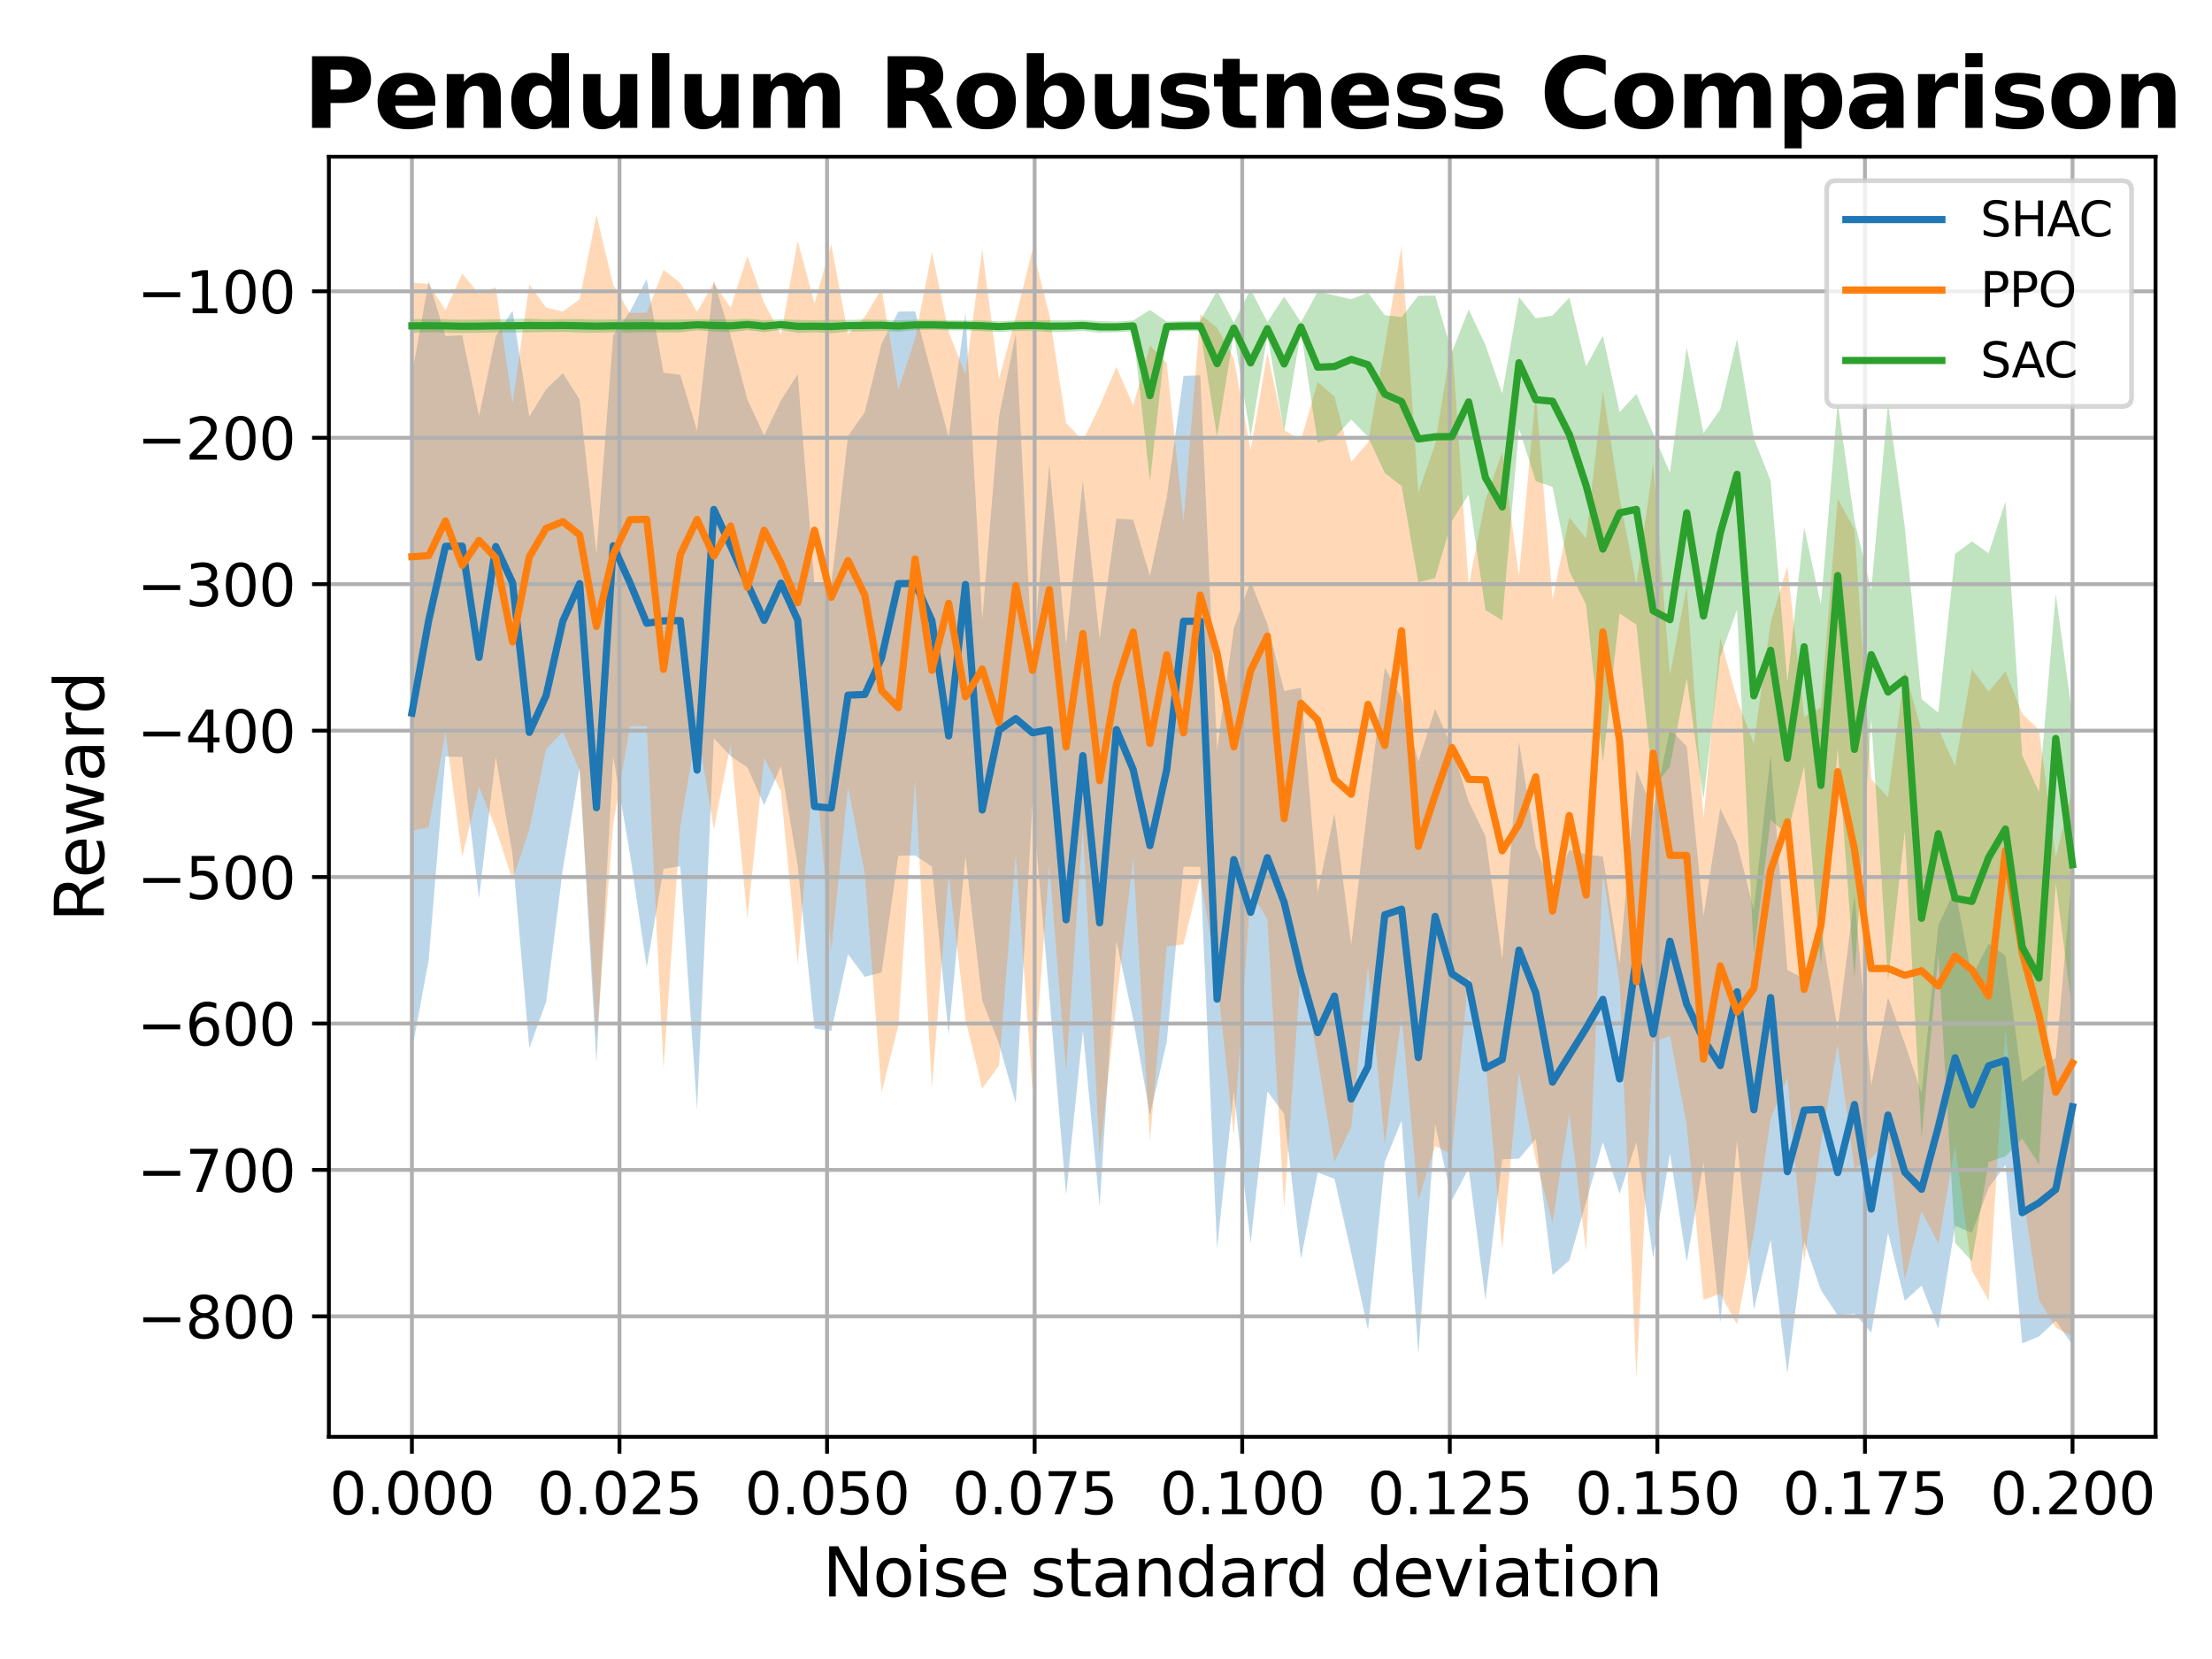 <?xml version="1.0" encoding="utf-8" standalone="no"?>
<!DOCTYPE svg PUBLIC "-//W3C//DTD SVG 1.1//EN"
  "http://www.w3.org/Graphics/SVG/1.1/DTD/svg11.dtd">
<svg xmlns:xlink="http://www.w3.org/1999/xlink" width="460.8pt" height="345.6pt" viewBox="0 0 460.8 345.6" xmlns="http://www.w3.org/2000/svg" version="1.1">
 <defs>
  <style type="text/css">*{stroke-linejoin: round; stroke-linecap: butt}</style>
 </defs>
 <g id="figure_1">
  <g id="patch_1">
   <path d="M 0 345.6 
L 460.8 345.6 
L 460.8 0 
L 0 0 
z
" style="fill: #ffffff"/>
  </g>
  <g id="axes_1">
   <g id="patch_2">
    <path d="M 68.51 299.32 
L 449.043 299.32 
L 449.043 32.64 
L 68.51 32.64 
z
" style="fill: #ffffff"/>
   </g>
   <g id="PolyCollection_1">
    <path d="M 85.807 78.178 
L 85.807 218.917 
L 89.301 199.972 
L 92.796 157.611 
L 96.29 157.678 
L 99.784 187.164 
L 103.279 157.66 
L 106.773 178.056 
L 110.267 218.324 
L 113.762 208.723 
L 117.256 180.976 
L 120.75 159.905 
L 124.245 221.308 
L 127.739 157.569 
L 131.233 177.896 
L 134.728 201.549 
L 138.222 180.999 
L 141.716 180.452 
L 145.211 231.115 
L 148.705 153.807 
L 152.199 157.504 
L 155.694 159.862 
L 159.188 167.72 
L 162.682 159.544 
L 166.177 180.368 
L 169.671 214.228 
L 173.165 214.782 
L 176.66 198.768 
L 180.154 203.496 
L 183.648 202.569 
L 187.143 178.261 
L 190.637 178.202 
L 194.131 180.546 
L 197.626 215.532 
L 201.12 178.357 
L 204.614 208.439 
L 208.109 217.417 
L 211.603 229.817 
L 215.097 167.188 
L 218.592 207.458 
L 222.086 248.931 
L 225.58 214.699 
L 229.075 251.373 
L 232.569 195.939 
L 236.063 212.362 
L 239.558 232.299 
L 243.052 217.058 
L 246.546 180.538 
L 250.041 180.615 
L 253.535 260.054 
L 257.029 227.299 
L 260.524 259.044 
L 264.018 227.352 
L 267.512 232.037 
L 271.007 262.277 
L 274.501 244.255 
L 277.995 245.573 
L 281.49 261.055 
L 284.984 277.071 
L 288.478 242.038 
L 291.973 233.428 
L 295.467 281.954 
L 298.961 234.16 
L 302.456 250.025 
L 305.95 243.377 
L 309.444 270.801 
L 312.939 241.487 
L 316.433 241.38 
L 319.927 237.261 
L 323.422 265.599 
L 326.916 262.563 
L 330.41 250.418 
L 333.904 237.921 
L 337.399 248.689 
L 340.893 237.914 
L 344.387 262.041 
L 347.882 240.287 
L 351.376 262.895 
L 354.87 242.195 
L 358.365 275.549 
L 361.859 237.53 
L 365.353 272.844 
L 368.848 258.307 
L 372.342 286.116 
L 375.836 258.635 
L 379.331 268.745 
L 382.825 274.023 
L 386.319 273.623 
L 389.814 277.609 
L 393.308 256.805 
L 396.802 270.993 
L 400.297 267.818 
L 403.791 276.798 
L 407.285 255.364 
L 410.78 256.817 
L 414.274 247.445 
L 417.768 242.699 
L 421.263 279.868 
L 424.757 278.403 
L 428.251 275.146 
L 431.746 280.212 
L 431.746 180.912 
L 431.746 180.912 
L 428.251 220.392 
L 424.757 222.75 
L 421.263 225.379 
L 417.768 199.077 
L 414.274 196.599 
L 410.78 203.471 
L 407.285 185.327 
L 403.791 192.691 
L 400.297 227.692 
L 396.802 217.382 
L 393.308 207.762 
L 389.814 226.122 
L 386.319 186.567 
L 382.825 214.534 
L 379.331 193.452 
L 375.836 203.892 
L 372.342 202.042 
L 368.848 157.334 
L 365.353 189.523 
L 361.859 175.689 
L 358.365 168.416 
L 354.87 190.862 
L 351.376 155.468 
L 347.882 151.874 
L 344.387 168.756 
L 340.893 160.415 
L 337.399 200.841 
L 333.904 178.447 
L 330.41 177.983 
L 326.916 177.058 
L 323.422 185.236 
L 319.927 176.418 
L 316.433 154.48 
L 312.939 199.941 
L 309.444 174.221 
L 305.95 166.939 
L 302.456 155.686 
L 298.961 147.656 
L 295.467 158.674 
L 291.973 145.368 
L 288.478 139.09 
L 284.984 167.299 
L 281.49 196.826 
L 277.995 169.424 
L 274.501 185.966 
L 271.007 143.28 
L 267.512 143.949 
L 264.018 129.98 
L 260.524 121.086 
L 257.029 130.833 
L 253.535 156.218 
L 250.041 78.196 
L 246.546 78.304 
L 243.052 103.599 
L 239.558 120.017 
L 236.063 108.255 
L 232.569 108.029 
L 229.075 133.112 
L 225.58 100.135 
L 222.086 134.3 
L 218.592 96.584 
L 215.097 138.118 
L 211.603 69.564 
L 208.109 86.786 
L 204.614 129.031 
L 201.12 65.163 
L 197.626 91.076 
L 194.131 78.084 
L 190.637 64.839 
L 187.143 64.914 
L 183.648 71.554 
L 180.154 85.847 
L 176.66 90.845 
L 173.165 121.879 
L 169.671 121.786 
L 166.177 77.956 
L 162.682 83.403 
L 159.188 90.725 
L 155.694 83.243 
L 152.199 69.915 
L 148.705 58.471 
L 145.211 89.741 
L 141.716 78.085 
L 138.222 77.657 
L 134.728 58.129 
L 131.233 64.91 
L 127.739 69.85 
L 124.245 115.221 
L 120.75 83.275 
L 117.256 77.729 
L 113.762 81.088 
L 110.267 86.822 
L 106.773 64.732 
L 103.279 70.045 
L 99.784 86.739 
L 96.29 69.859 
L 92.796 70.011 
L 89.301 58.56 
L 85.807 78.178 
z
" clip-path="url(#pe9288f8366)" style="fill: #1f77b4; fill-opacity: 0.3"/>
   </g>
   <g id="PolyCollection_2">
    <path d="M 85.807 58.88 
L 85.807 173.047 
L 89.301 172.365 
L 92.796 152.414 
L 96.29 178.547 
L 99.784 163.904 
L 103.279 172.612 
L 106.773 183.331 
L 110.267 172.792 
L 113.762 156.046 
L 117.256 152.447 
L 120.75 160.53 
L 124.245 216.248 
L 127.739 171.707 
L 131.233 151.291 
L 134.728 151.243 
L 138.222 222.636 
L 141.716 172.177 
L 145.211 151.513 
L 148.705 172.725 
L 152.199 155.053 
L 155.694 191.369 
L 159.188 157.848 
L 162.682 164.834 
L 166.177 200.954 
L 169.671 157.667 
L 173.165 198.004 
L 176.66 163.923 
L 180.154 181.945 
L 183.648 227.53 
L 187.143 213.686 
L 190.637 162.344 
L 194.131 226.801 
L 197.626 182.19 
L 201.12 212.328 
L 204.614 226.756 
L 208.109 221.99 
L 211.603 177.864 
L 215.097 227.376 
L 218.592 180.138 
L 222.086 223.136 
L 225.58 172.117 
L 229.075 240.693 
L 232.569 208.723 
L 236.063 178.842 
L 239.558 237.745 
L 243.052 197.155 
L 246.546 196.732 
L 250.041 182.442 
L 253.535 203.819 
L 257.029 236.463 
L 260.524 185.747 
L 264.018 191.507 
L 267.512 251.496 
L 271.007 201.297 
L 274.501 220.421 
L 277.995 242.057 
L 281.49 234.744 
L 284.984 201.255 
L 288.478 238.431 
L 291.973 211.596 
L 295.467 249.994 
L 298.961 238.742 
L 302.456 240.473 
L 305.95 202.741 
L 309.444 220.65 
L 312.939 260.364 
L 316.433 223.391 
L 319.927 241.692 
L 323.422 254.703 
L 326.916 232.01 
L 330.41 260.685 
L 333.904 181.757 
L 337.399 205.071 
L 340.893 287.198 
L 344.387 217.096 
L 347.882 215.815 
L 351.376 234.29 
L 354.87 270.812 
L 358.365 269.514 
L 361.859 275.92 
L 365.353 256.936 
L 368.848 233.045 
L 372.342 224.471 
L 375.836 262.862 
L 379.331 238.261 
L 382.825 217.628 
L 386.319 243.568 
L 389.814 241.244 
L 393.308 237.393 
L 396.802 266.598 
L 400.297 252.293 
L 403.791 259.094 
L 407.285 238.73 
L 410.78 264.694 
L 414.274 270.927 
L 417.768 214.598 
L 421.263 248.16 
L 424.757 270.833 
L 428.251 276.581 
L 431.746 278.439 
L 431.746 164.421 
L 431.746 164.421 
L 428.251 178.517 
L 424.757 152.012 
L 421.263 148.678 
L 417.768 139.855 
L 414.274 144.089 
L 410.78 139.36 
L 407.285 159.624 
L 403.791 151.753 
L 400.297 152.155 
L 396.802 139.727 
L 393.308 166.109 
L 389.814 162.3 
L 386.319 110.274 
L 382.825 103.873 
L 379.331 147.339 
L 375.836 149.326 
L 372.342 117.922 
L 368.848 129.758 
L 365.353 154.927 
L 361.859 145.724 
L 358.365 132.908 
L 354.87 170.473 
L 351.376 122.119 
L 347.882 140.565 
L 344.387 96.695 
L 340.893 121.795 
L 337.399 103.693 
L 333.904 81.485 
L 330.41 112.234 
L 326.916 107.761 
L 323.422 124.885 
L 319.927 81.969 
L 316.433 119.966 
L 312.939 94.12 
L 309.444 104.21 
L 305.95 121.976 
L 302.456 70.951 
L 298.961 92.531 
L 295.467 102.631 
L 291.973 51.203 
L 288.478 72.18 
L 284.984 92.199 
L 281.49 96.197 
L 277.995 82.606 
L 274.501 79.559 
L 271.007 91.702 
L 267.512 89.617 
L 264.018 73.51 
L 260.524 93.78 
L 257.029 74.678 
L 253.535 68.28 
L 250.041 65.476 
L 246.546 108.619 
L 243.052 75.624 
L 239.558 71.991 
L 236.063 84.456 
L 232.569 76.438 
L 229.075 84.577 
L 225.58 91.84 
L 222.086 88.099 
L 218.592 65.507 
L 215.097 51.915 
L 211.603 66.072 
L 208.109 78.975 
L 204.614 51.976 
L 201.12 77.966 
L 197.626 69.175 
L 194.131 52.492 
L 190.637 70.521 
L 187.143 81.187 
L 183.648 60.169 
L 180.154 66.012 
L 176.66 69.62 
L 173.165 50.862 
L 169.671 63.228 
L 166.177 50.157 
L 162.682 69.683 
L 159.188 63.085 
L 155.694 53.353 
L 152.199 64.12 
L 148.705 58.953 
L 145.211 64.937 
L 141.716 58.943 
L 138.222 56.232 
L 134.728 65.133 
L 131.233 65.202 
L 127.739 59.325 
L 124.245 44.762 
L 120.75 62.341 
L 117.256 64.891 
L 113.762 64.085 
L 110.267 59.235 
L 106.773 84.13 
L 103.279 59.831 
L 99.784 61.234 
L 96.29 56.996 
L 92.796 64.633 
L 89.301 59.146 
L 85.807 58.88 
z
" clip-path="url(#pe9288f8366)" style="fill: #ff7f0e; fill-opacity: 0.3"/>
   </g>
   <g id="PolyCollection_3">
    <path d="M 85.807 66.445 
L 85.807 69.335 
L 89.301 69.22 
L 92.796 69.275 
L 96.29 69.345 
L 99.784 69.312 
L 103.279 69.258 
L 106.773 69.282 
L 110.267 69.247 
L 113.762 69.173 
L 117.256 69.147 
L 120.75 69.297 
L 124.245 69.317 
L 127.739 69.227 
L 131.233 69.269 
L 134.728 69.179 
L 138.222 69.258 
L 141.716 69.249 
L 145.211 68.824 
L 148.705 69.07 
L 152.199 69.209 
L 155.694 68.789 
L 159.188 69.217 
L 162.682 68.739 
L 166.177 69.343 
L 169.671 69.225 
L 173.165 69.421 
L 176.66 69.041 
L 180.154 69.051 
L 183.648 68.935 
L 187.143 69.119 
L 190.637 68.771 
L 194.131 68.713 
L 197.626 68.833 
L 201.12 68.829 
L 204.614 69 
L 208.109 69.154 
L 211.603 68.974 
L 215.097 68.924 
L 218.592 69.201 
L 222.086 69.134 
L 225.58 68.945 
L 229.075 69.289 
L 232.569 69.21 
L 236.063 69.06 
L 239.558 100.251 
L 243.052 69.045 
L 246.546 68.976 
L 250.041 68.981 
L 253.535 90.949 
L 257.029 69.498 
L 260.524 90.964 
L 264.018 69.834 
L 267.512 89.861 
L 271.007 69.085 
L 274.501 92.213 
L 277.995 91.175 
L 281.49 87.394 
L 284.984 90.983 
L 288.478 98.54 
L 291.973 101.253 
L 295.467 121.289 
L 298.961 120.418 
L 302.456 108.528 
L 305.95 102.981 
L 309.444 127.114 
L 312.939 129.227 
L 316.433 89.239 
L 319.927 100.234 
L 323.422 101.427 
L 326.916 119.014 
L 330.41 125.922 
L 333.904 158.83 
L 337.399 127.801 
L 340.893 130.151 
L 344.387 164.13 
L 347.882 159.723 
L 351.376 141.321 
L 354.87 166.437 
L 358.365 136.77 
L 361.859 127 
L 365.353 198.66 
L 368.848 170.761 
L 372.342 173.872 
L 375.836 159.601 
L 379.331 201.206 
L 382.825 155.899 
L 386.319 203.737 
L 389.814 149.745 
L 393.308 204.362 
L 396.802 173.157 
L 400.297 236.945 
L 403.791 198.887 
L 407.285 258.902 
L 410.78 262.777 
L 414.274 242.049 
L 417.768 240.908 
L 421.263 237.221 
L 424.757 242.551 
L 428.251 184 
L 431.746 210.9 
L 431.746 149.361 
L 431.746 149.361 
L 428.251 123.694 
L 424.757 164.953 
L 421.263 157.351 
L 417.768 104.485 
L 414.274 115.258 
L 410.78 112.782 
L 407.285 115.38 
L 403.791 148.471 
L 400.297 145.638 
L 396.802 109.77 
L 393.308 83.979 
L 389.814 123.006 
L 386.319 108.51 
L 382.825 83.892 
L 379.331 126.016 
L 375.836 109.841 
L 372.342 142.067 
L 368.848 100.186 
L 365.353 91.254 
L 361.859 70.618 
L 358.365 85.313 
L 354.87 90.223 
L 351.376 72.36 
L 347.882 98.453 
L 344.387 90.323 
L 340.893 82.066 
L 337.399 85.865 
L 333.904 69.946 
L 330.41 76.316 
L 326.916 61.998 
L 323.422 65.732 
L 319.927 66.304 
L 316.433 61.87 
L 312.939 81.97 
L 309.444 71.878 
L 305.95 64.468 
L 302.456 73.373 
L 298.961 61.563 
L 295.467 61.61 
L 291.973 66.054 
L 288.478 65.67 
L 284.984 60.979 
L 281.49 62.33 
L 277.995 61.518 
L 274.501 60.779 
L 271.007 67.119 
L 267.512 61.785 
L 264.018 67.099 
L 260.524 60.247 
L 257.029 67.203 
L 253.535 60.569 
L 250.041 66.803 
L 246.546 66.862 
L 243.052 66.988 
L 239.558 64.576 
L 236.063 66.745 
L 232.569 66.994 
L 229.075 66.902 
L 225.58 66.65 
L 222.086 66.731 
L 218.592 66.701 
L 215.097 66.687 
L 211.603 66.756 
L 208.109 66.924 
L 204.614 66.744 
L 201.12 66.734 
L 197.626 66.706 
L 194.131 66.639 
L 190.637 66.614 
L 187.143 66.733 
L 183.648 66.612 
L 180.154 66.556 
L 176.66 66.649 
L 173.165 66.626 
L 169.671 66.701 
L 166.177 66.642 
L 162.682 66.519 
L 159.188 66.695 
L 155.694 66.417 
L 152.199 66.569 
L 148.705 66.544 
L 145.211 66.5 
L 141.716 66.55 
L 138.222 66.588 
L 134.728 66.528 
L 131.233 66.512 
L 127.739 66.541 
L 124.245 66.565 
L 120.75 66.458 
L 117.256 66.465 
L 113.762 66.522 
L 110.267 66.393 
L 106.773 66.451 
L 103.279 66.511 
L 99.784 66.576 
L 96.29 66.597 
L 92.796 66.507 
L 89.301 66.519 
L 85.807 66.445 
z
" clip-path="url(#pe9288f8366)" style="fill: #2ca02c; fill-opacity: 0.3"/>
   </g>
   <g id="matplotlib.axis_1">
    <g id="xtick_1">
     <g id="line2d_1">
      <path d="M 85.807 299.32 
L 85.807 32.64 
" clip-path="url(#pe9288f8366)" style="fill: none; stroke: #b0b0b0; stroke-width: 0.8; stroke-linecap: square"/>
     </g>
     <g id="line2d_2">
      <defs>
       <path id="md614968cc4" d="M 0 0 
L 0 3.5 
" style="stroke: #000000; stroke-width: 0.8"/>
      </defs>
      <g>
       <use xlink:href="#md614968cc4" x="85.807" y="299.32" style="stroke: #000000; stroke-width: 0.8"/>
      </g>
     </g>
     <g id="text_1">
      <!-- 0.000 -->
      <g transform="translate(68.63 315.438) scale(0.12 -0.12)">
       <defs>
        <path id="DejaVuSans-30" d="M 2034 4250 
Q 1547 4250 1301 3770 
Q 1056 3291 1056 2328 
Q 1056 1369 1301 889 
Q 1547 409 2034 409 
Q 2525 409 2770 889 
Q 3016 1369 3016 2328 
Q 3016 3291 2770 3770 
Q 2525 4250 2034 4250 
z
M 2034 4750 
Q 2819 4750 3233 4129 
Q 3647 3509 3647 2328 
Q 3647 1150 3233 529 
Q 2819 -91 2034 -91 
Q 1250 -91 836 529 
Q 422 1150 422 2328 
Q 422 3509 836 4129 
Q 1250 4750 2034 4750 
z
" transform="scale(0.016)"/>
        <path id="DejaVuSans-2e" d="M 684 794 
L 1344 794 
L 1344 0 
L 684 0 
L 684 794 
z
" transform="scale(0.016)"/>
       </defs>
       <use xlink:href="#DejaVuSans-30"/>
       <use xlink:href="#DejaVuSans-2e" x="63.623"/>
       <use xlink:href="#DejaVuSans-30" x="95.41"/>
       <use xlink:href="#DejaVuSans-30" x="159.033"/>
       <use xlink:href="#DejaVuSans-30" x="222.656"/>
      </g>
     </g>
    </g>
    <g id="xtick_2">
     <g id="line2d_3">
      <path d="M 129.049 299.32 
L 129.049 32.64 
" clip-path="url(#pe9288f8366)" style="fill: none; stroke: #b0b0b0; stroke-width: 0.8; stroke-linecap: square"/>
     </g>
     <g id="line2d_4">
      <g>
       <use xlink:href="#md614968cc4" x="129.049" y="299.32" style="stroke: #000000; stroke-width: 0.8"/>
      </g>
     </g>
     <g id="text_2">
      <!-- 0.025 -->
      <g transform="translate(111.872 315.438) scale(0.12 -0.12)">
       <defs>
        <path id="DejaVuSans-32" d="M 1228 531 
L 3431 531 
L 3431 0 
L 469 0 
L 469 531 
Q 828 903 1448 1529 
Q 2069 2156 2228 2338 
Q 2531 2678 2651 2914 
Q 2772 3150 2772 3378 
Q 2772 3750 2511 3984 
Q 2250 4219 1831 4219 
Q 1534 4219 1204 4116 
Q 875 4013 500 3803 
L 500 4441 
Q 881 4594 1212 4672 
Q 1544 4750 1819 4750 
Q 2544 4750 2975 4387 
Q 3406 4025 3406 3419 
Q 3406 3131 3298 2873 
Q 3191 2616 2906 2266 
Q 2828 2175 2409 1742 
Q 1991 1309 1228 531 
z
" transform="scale(0.016)"/>
        <path id="DejaVuSans-35" d="M 691 4666 
L 3169 4666 
L 3169 4134 
L 1269 4134 
L 1269 2991 
Q 1406 3038 1543 3061 
Q 1681 3084 1819 3084 
Q 2600 3084 3056 2656 
Q 3513 2228 3513 1497 
Q 3513 744 3044 326 
Q 2575 -91 1722 -91 
Q 1428 -91 1123 -41 
Q 819 9 494 109 
L 494 744 
Q 775 591 1075 516 
Q 1375 441 1709 441 
Q 2250 441 2565 725 
Q 2881 1009 2881 1497 
Q 2881 1984 2565 2268 
Q 2250 2553 1709 2553 
Q 1456 2553 1204 2497 
Q 953 2441 691 2322 
L 691 4666 
z
" transform="scale(0.016)"/>
       </defs>
       <use xlink:href="#DejaVuSans-30"/>
       <use xlink:href="#DejaVuSans-2e" x="63.623"/>
       <use xlink:href="#DejaVuSans-30" x="95.41"/>
       <use xlink:href="#DejaVuSans-32" x="159.033"/>
       <use xlink:href="#DejaVuSans-35" x="222.656"/>
      </g>
     </g>
    </g>
    <g id="xtick_3">
     <g id="line2d_5">
      <path d="M 172.292 299.32 
L 172.292 32.64 
" clip-path="url(#pe9288f8366)" style="fill: none; stroke: #b0b0b0; stroke-width: 0.8; stroke-linecap: square"/>
     </g>
     <g id="line2d_6">
      <g>
       <use xlink:href="#md614968cc4" x="172.292" y="299.32" style="stroke: #000000; stroke-width: 0.8"/>
      </g>
     </g>
     <g id="text_3">
      <!-- 0.050 -->
      <g transform="translate(155.115 315.438) scale(0.12 -0.12)">
       <use xlink:href="#DejaVuSans-30"/>
       <use xlink:href="#DejaVuSans-2e" x="63.623"/>
       <use xlink:href="#DejaVuSans-30" x="95.41"/>
       <use xlink:href="#DejaVuSans-35" x="159.033"/>
       <use xlink:href="#DejaVuSans-30" x="222.656"/>
      </g>
     </g>
    </g>
    <g id="xtick_4">
     <g id="line2d_7">
      <path d="M 215.534 299.32 
L 215.534 32.64 
" clip-path="url(#pe9288f8366)" style="fill: none; stroke: #b0b0b0; stroke-width: 0.8; stroke-linecap: square"/>
     </g>
     <g id="line2d_8">
      <g>
       <use xlink:href="#md614968cc4" x="215.534" y="299.32" style="stroke: #000000; stroke-width: 0.8"/>
      </g>
     </g>
     <g id="text_4">
      <!-- 0.075 -->
      <g transform="translate(198.357 315.438) scale(0.12 -0.12)">
       <defs>
        <path id="DejaVuSans-37" d="M 525 4666 
L 3525 4666 
L 3525 4397 
L 1831 0 
L 1172 0 
L 2766 4134 
L 525 4134 
L 525 4666 
z
" transform="scale(0.016)"/>
       </defs>
       <use xlink:href="#DejaVuSans-30"/>
       <use xlink:href="#DejaVuSans-2e" x="63.623"/>
       <use xlink:href="#DejaVuSans-30" x="95.41"/>
       <use xlink:href="#DejaVuSans-37" x="159.033"/>
       <use xlink:href="#DejaVuSans-35" x="222.656"/>
      </g>
     </g>
    </g>
    <g id="xtick_5">
     <g id="line2d_9">
      <path d="M 258.776 299.32 
L 258.776 32.64 
" clip-path="url(#pe9288f8366)" style="fill: none; stroke: #b0b0b0; stroke-width: 0.8; stroke-linecap: square"/>
     </g>
     <g id="line2d_10">
      <g>
       <use xlink:href="#md614968cc4" x="258.776" y="299.32" style="stroke: #000000; stroke-width: 0.8"/>
      </g>
     </g>
     <g id="text_5">
      <!-- 0.100 -->
      <g transform="translate(241.599 315.438) scale(0.12 -0.12)">
       <defs>
        <path id="DejaVuSans-31" d="M 794 531 
L 1825 531 
L 1825 4091 
L 703 3866 
L 703 4441 
L 1819 4666 
L 2450 4666 
L 2450 531 
L 3481 531 
L 3481 0 
L 794 0 
L 794 531 
z
" transform="scale(0.016)"/>
       </defs>
       <use xlink:href="#DejaVuSans-30"/>
       <use xlink:href="#DejaVuSans-2e" x="63.623"/>
       <use xlink:href="#DejaVuSans-31" x="95.41"/>
       <use xlink:href="#DejaVuSans-30" x="159.033"/>
       <use xlink:href="#DejaVuSans-30" x="222.656"/>
      </g>
     </g>
    </g>
    <g id="xtick_6">
     <g id="line2d_11">
      <path d="M 302.019 299.32 
L 302.019 32.64 
" clip-path="url(#pe9288f8366)" style="fill: none; stroke: #b0b0b0; stroke-width: 0.8; stroke-linecap: square"/>
     </g>
     <g id="line2d_12">
      <g>
       <use xlink:href="#md614968cc4" x="302.019" y="299.32" style="stroke: #000000; stroke-width: 0.8"/>
      </g>
     </g>
     <g id="text_6">
      <!-- 0.125 -->
      <g transform="translate(284.842 315.438) scale(0.12 -0.12)">
       <use xlink:href="#DejaVuSans-30"/>
       <use xlink:href="#DejaVuSans-2e" x="63.623"/>
       <use xlink:href="#DejaVuSans-31" x="95.41"/>
       <use xlink:href="#DejaVuSans-32" x="159.033"/>
       <use xlink:href="#DejaVuSans-35" x="222.656"/>
      </g>
     </g>
    </g>
    <g id="xtick_7">
     <g id="line2d_13">
      <path d="M 345.261 299.32 
L 345.261 32.64 
" clip-path="url(#pe9288f8366)" style="fill: none; stroke: #b0b0b0; stroke-width: 0.8; stroke-linecap: square"/>
     </g>
     <g id="line2d_14">
      <g>
       <use xlink:href="#md614968cc4" x="345.261" y="299.32" style="stroke: #000000; stroke-width: 0.8"/>
      </g>
     </g>
     <g id="text_7">
      <!-- 0.150 -->
      <g transform="translate(328.084 315.438) scale(0.12 -0.12)">
       <use xlink:href="#DejaVuSans-30"/>
       <use xlink:href="#DejaVuSans-2e" x="63.623"/>
       <use xlink:href="#DejaVuSans-31" x="95.41"/>
       <use xlink:href="#DejaVuSans-35" x="159.033"/>
       <use xlink:href="#DejaVuSans-30" x="222.656"/>
      </g>
     </g>
    </g>
    <g id="xtick_8">
     <g id="line2d_15">
      <path d="M 388.503 299.32 
L 388.503 32.64 
" clip-path="url(#pe9288f8366)" style="fill: none; stroke: #b0b0b0; stroke-width: 0.8; stroke-linecap: square"/>
     </g>
     <g id="line2d_16">
      <g>
       <use xlink:href="#md614968cc4" x="388.503" y="299.32" style="stroke: #000000; stroke-width: 0.8"/>
      </g>
     </g>
     <g id="text_8">
      <!-- 0.175 -->
      <g transform="translate(371.327 315.438) scale(0.12 -0.12)">
       <use xlink:href="#DejaVuSans-30"/>
       <use xlink:href="#DejaVuSans-2e" x="63.623"/>
       <use xlink:href="#DejaVuSans-31" x="95.41"/>
       <use xlink:href="#DejaVuSans-37" x="159.033"/>
       <use xlink:href="#DejaVuSans-35" x="222.656"/>
      </g>
     </g>
    </g>
    <g id="xtick_9">
     <g id="line2d_17">
      <path d="M 431.746 299.32 
L 431.746 32.64 
" clip-path="url(#pe9288f8366)" style="fill: none; stroke: #b0b0b0; stroke-width: 0.8; stroke-linecap: square"/>
     </g>
     <g id="line2d_18">
      <g>
       <use xlink:href="#md614968cc4" x="431.746" y="299.32" style="stroke: #000000; stroke-width: 0.8"/>
      </g>
     </g>
     <g id="text_9">
      <!-- 0.200 -->
      <g transform="translate(414.569 315.438) scale(0.12 -0.12)">
       <use xlink:href="#DejaVuSans-30"/>
       <use xlink:href="#DejaVuSans-2e" x="63.623"/>
       <use xlink:href="#DejaVuSans-32" x="95.41"/>
       <use xlink:href="#DejaVuSans-30" x="159.033"/>
       <use xlink:href="#DejaVuSans-30" x="222.656"/>
      </g>
     </g>
    </g>
    <g id="text_10">
     <!-- Noise standard deviation -->
     <g transform="translate(171.322 332.572) scale(0.14 -0.14)">
      <defs>
       <path id="DejaVuSans-4e" d="M 628 4666 
L 1478 4666 
L 3547 763 
L 3547 4666 
L 4159 4666 
L 4159 0 
L 3309 0 
L 1241 3903 
L 1241 0 
L 628 0 
L 628 4666 
z
" transform="scale(0.016)"/>
       <path id="DejaVuSans-6f" d="M 1959 3097 
Q 1497 3097 1228 2736 
Q 959 2375 959 1747 
Q 959 1119 1226 758 
Q 1494 397 1959 397 
Q 2419 397 2687 759 
Q 2956 1122 2956 1747 
Q 2956 2369 2687 2733 
Q 2419 3097 1959 3097 
z
M 1959 3584 
Q 2709 3584 3137 3096 
Q 3566 2609 3566 1747 
Q 3566 888 3137 398 
Q 2709 -91 1959 -91 
Q 1206 -91 779 398 
Q 353 888 353 1747 
Q 353 2609 779 3096 
Q 1206 3584 1959 3584 
z
" transform="scale(0.016)"/>
       <path id="DejaVuSans-69" d="M 603 3500 
L 1178 3500 
L 1178 0 
L 603 0 
L 603 3500 
z
M 603 4863 
L 1178 4863 
L 1178 4134 
L 603 4134 
L 603 4863 
z
" transform="scale(0.016)"/>
       <path id="DejaVuSans-73" d="M 2834 3397 
L 2834 2853 
Q 2591 2978 2328 3040 
Q 2066 3103 1784 3103 
Q 1356 3103 1142 2972 
Q 928 2841 928 2578 
Q 928 2378 1081 2264 
Q 1234 2150 1697 2047 
L 1894 2003 
Q 2506 1872 2764 1633 
Q 3022 1394 3022 966 
Q 3022 478 2636 193 
Q 2250 -91 1575 -91 
Q 1294 -91 989 -36 
Q 684 19 347 128 
L 347 722 
Q 666 556 975 473 
Q 1284 391 1588 391 
Q 1994 391 2212 530 
Q 2431 669 2431 922 
Q 2431 1156 2273 1281 
Q 2116 1406 1581 1522 
L 1381 1569 
Q 847 1681 609 1914 
Q 372 2147 372 2553 
Q 372 3047 722 3315 
Q 1072 3584 1716 3584 
Q 2034 3584 2315 3537 
Q 2597 3491 2834 3397 
z
" transform="scale(0.016)"/>
       <path id="DejaVuSans-65" d="M 3597 1894 
L 3597 1613 
L 953 1613 
Q 991 1019 1311 708 
Q 1631 397 2203 397 
Q 2534 397 2845 478 
Q 3156 559 3463 722 
L 3463 178 
Q 3153 47 2828 -22 
Q 2503 -91 2169 -91 
Q 1331 -91 842 396 
Q 353 884 353 1716 
Q 353 2575 817 3079 
Q 1281 3584 2069 3584 
Q 2775 3584 3186 3129 
Q 3597 2675 3597 1894 
z
M 3022 2063 
Q 3016 2534 2758 2815 
Q 2500 3097 2075 3097 
Q 1594 3097 1305 2825 
Q 1016 2553 972 2059 
L 3022 2063 
z
" transform="scale(0.016)"/>
       <path id="DejaVuSans-20" transform="scale(0.016)"/>
       <path id="DejaVuSans-74" d="M 1172 4494 
L 1172 3500 
L 2356 3500 
L 2356 3053 
L 1172 3053 
L 1172 1153 
Q 1172 725 1289 603 
Q 1406 481 1766 481 
L 2356 481 
L 2356 0 
L 1766 0 
Q 1100 0 847 248 
Q 594 497 594 1153 
L 594 3053 
L 172 3053 
L 172 3500 
L 594 3500 
L 594 4494 
L 1172 4494 
z
" transform="scale(0.016)"/>
       <path id="DejaVuSans-61" d="M 2194 1759 
Q 1497 1759 1228 1600 
Q 959 1441 959 1056 
Q 959 750 1161 570 
Q 1363 391 1709 391 
Q 2188 391 2477 730 
Q 2766 1069 2766 1631 
L 2766 1759 
L 2194 1759 
z
M 3341 1997 
L 3341 0 
L 2766 0 
L 2766 531 
Q 2569 213 2275 61 
Q 1981 -91 1556 -91 
Q 1019 -91 701 211 
Q 384 513 384 1019 
Q 384 1609 779 1909 
Q 1175 2209 1959 2209 
L 2766 2209 
L 2766 2266 
Q 2766 2663 2505 2880 
Q 2244 3097 1772 3097 
Q 1472 3097 1187 3025 
Q 903 2953 641 2809 
L 641 3341 
Q 956 3463 1253 3523 
Q 1550 3584 1831 3584 
Q 2591 3584 2966 3190 
Q 3341 2797 3341 1997 
z
" transform="scale(0.016)"/>
       <path id="DejaVuSans-6e" d="M 3513 2113 
L 3513 0 
L 2938 0 
L 2938 2094 
Q 2938 2591 2744 2837 
Q 2550 3084 2163 3084 
Q 1697 3084 1428 2787 
Q 1159 2491 1159 1978 
L 1159 0 
L 581 0 
L 581 3500 
L 1159 3500 
L 1159 2956 
Q 1366 3272 1645 3428 
Q 1925 3584 2291 3584 
Q 2894 3584 3203 3211 
Q 3513 2838 3513 2113 
z
" transform="scale(0.016)"/>
       <path id="DejaVuSans-64" d="M 2906 2969 
L 2906 4863 
L 3481 4863 
L 3481 0 
L 2906 0 
L 2906 525 
Q 2725 213 2448 61 
Q 2172 -91 1784 -91 
Q 1150 -91 751 415 
Q 353 922 353 1747 
Q 353 2572 751 3078 
Q 1150 3584 1784 3584 
Q 2172 3584 2448 3432 
Q 2725 3281 2906 2969 
z
M 947 1747 
Q 947 1113 1208 752 
Q 1469 391 1925 391 
Q 2381 391 2643 752 
Q 2906 1113 2906 1747 
Q 2906 2381 2643 2742 
Q 2381 3103 1925 3103 
Q 1469 3103 1208 2742 
Q 947 2381 947 1747 
z
" transform="scale(0.016)"/>
       <path id="DejaVuSans-72" d="M 2631 2963 
Q 2534 3019 2420 3045 
Q 2306 3072 2169 3072 
Q 1681 3072 1420 2755 
Q 1159 2438 1159 1844 
L 1159 0 
L 581 0 
L 581 3500 
L 1159 3500 
L 1159 2956 
Q 1341 3275 1631 3429 
Q 1922 3584 2338 3584 
Q 2397 3584 2469 3576 
Q 2541 3569 2628 3553 
L 2631 2963 
z
" transform="scale(0.016)"/>
       <path id="DejaVuSans-76" d="M 191 3500 
L 800 3500 
L 1894 563 
L 2988 3500 
L 3597 3500 
L 2284 0 
L 1503 0 
L 191 3500 
z
" transform="scale(0.016)"/>
      </defs>
      <use xlink:href="#DejaVuSans-4e"/>
      <use xlink:href="#DejaVuSans-6f" x="74.805"/>
      <use xlink:href="#DejaVuSans-69" x="135.986"/>
      <use xlink:href="#DejaVuSans-73" x="163.77"/>
      <use xlink:href="#DejaVuSans-65" x="215.869"/>
      <use xlink:href="#DejaVuSans-20" x="277.393"/>
      <use xlink:href="#DejaVuSans-73" x="309.18"/>
      <use xlink:href="#DejaVuSans-74" x="361.279"/>
      <use xlink:href="#DejaVuSans-61" x="400.488"/>
      <use xlink:href="#DejaVuSans-6e" x="461.768"/>
      <use xlink:href="#DejaVuSans-64" x="525.146"/>
      <use xlink:href="#DejaVuSans-61" x="588.623"/>
      <use xlink:href="#DejaVuSans-72" x="649.902"/>
      <use xlink:href="#DejaVuSans-64" x="689.266"/>
      <use xlink:href="#DejaVuSans-20" x="752.742"/>
      <use xlink:href="#DejaVuSans-64" x="784.529"/>
      <use xlink:href="#DejaVuSans-65" x="848.006"/>
      <use xlink:href="#DejaVuSans-76" x="909.529"/>
      <use xlink:href="#DejaVuSans-69" x="968.709"/>
      <use xlink:href="#DejaVuSans-61" x="996.492"/>
      <use xlink:href="#DejaVuSans-74" x="1057.771"/>
      <use xlink:href="#DejaVuSans-69" x="1096.98"/>
      <use xlink:href="#DejaVuSans-6f" x="1124.764"/>
      <use xlink:href="#DejaVuSans-6e" x="1185.945"/>
     </g>
    </g>
   </g>
   <g id="matplotlib.axis_2">
    <g id="ytick_1">
     <g id="line2d_19">
      <path d="M 68.51 274.22 
L 449.043 274.22 
" clip-path="url(#pe9288f8366)" style="fill: none; stroke: #b0b0b0; stroke-width: 0.8; stroke-linecap: square"/>
     </g>
     <g id="line2d_20">
      <defs>
       <path id="mf889cf1798" d="M 0 0 
L -3.5 0 
" style="stroke: #000000; stroke-width: 0.8"/>
      </defs>
      <g>
       <use xlink:href="#mf889cf1798" x="68.51" y="274.22" style="stroke: #000000; stroke-width: 0.8"/>
      </g>
     </g>
     <g id="text_11">
      <!-- −800 -->
      <g transform="translate(28.549 278.779) scale(0.12 -0.12)">
       <defs>
        <path id="DejaVuSans-2212" d="M 678 2272 
L 4684 2272 
L 4684 1741 
L 678 1741 
L 678 2272 
z
" transform="scale(0.016)"/>
        <path id="DejaVuSans-38" d="M 2034 2216 
Q 1584 2216 1326 1975 
Q 1069 1734 1069 1313 
Q 1069 891 1326 650 
Q 1584 409 2034 409 
Q 2484 409 2743 651 
Q 3003 894 3003 1313 
Q 3003 1734 2745 1975 
Q 2488 2216 2034 2216 
z
M 1403 2484 
Q 997 2584 770 2862 
Q 544 3141 544 3541 
Q 544 4100 942 4425 
Q 1341 4750 2034 4750 
Q 2731 4750 3128 4425 
Q 3525 4100 3525 3541 
Q 3525 3141 3298 2862 
Q 3072 2584 2669 2484 
Q 3125 2378 3379 2068 
Q 3634 1759 3634 1313 
Q 3634 634 3220 271 
Q 2806 -91 2034 -91 
Q 1263 -91 848 271 
Q 434 634 434 1313 
Q 434 1759 690 2068 
Q 947 2378 1403 2484 
z
M 1172 3481 
Q 1172 3119 1398 2916 
Q 1625 2713 2034 2713 
Q 2441 2713 2670 2916 
Q 2900 3119 2900 3481 
Q 2900 3844 2670 4047 
Q 2441 4250 2034 4250 
Q 1625 4250 1398 4047 
Q 1172 3844 1172 3481 
z
" transform="scale(0.016)"/>
       </defs>
       <use xlink:href="#DejaVuSans-2212"/>
       <use xlink:href="#DejaVuSans-38" x="83.789"/>
       <use xlink:href="#DejaVuSans-30" x="147.412"/>
       <use xlink:href="#DejaVuSans-30" x="211.035"/>
      </g>
     </g>
    </g>
    <g id="ytick_2">
     <g id="line2d_21">
      <path d="M 68.51 243.716 
L 449.043 243.716 
" clip-path="url(#pe9288f8366)" style="fill: none; stroke: #b0b0b0; stroke-width: 0.8; stroke-linecap: square"/>
     </g>
     <g id="line2d_22">
      <g>
       <use xlink:href="#mf889cf1798" x="68.51" y="243.716" style="stroke: #000000; stroke-width: 0.8"/>
      </g>
     </g>
     <g id="text_12">
      <!-- −700 -->
      <g transform="translate(28.549 248.275) scale(0.12 -0.12)">
       <use xlink:href="#DejaVuSans-2212"/>
       <use xlink:href="#DejaVuSans-37" x="83.789"/>
       <use xlink:href="#DejaVuSans-30" x="147.412"/>
       <use xlink:href="#DejaVuSans-30" x="211.035"/>
      </g>
     </g>
    </g>
    <g id="ytick_3">
     <g id="line2d_23">
      <path d="M 68.51 213.211 
L 449.043 213.211 
" clip-path="url(#pe9288f8366)" style="fill: none; stroke: #b0b0b0; stroke-width: 0.8; stroke-linecap: square"/>
     </g>
     <g id="line2d_24">
      <g>
       <use xlink:href="#mf889cf1798" x="68.51" y="213.211" style="stroke: #000000; stroke-width: 0.8"/>
      </g>
     </g>
     <g id="text_13">
      <!-- −600 -->
      <g transform="translate(28.549 217.77) scale(0.12 -0.12)">
       <defs>
        <path id="DejaVuSans-36" d="M 2113 2584 
Q 1688 2584 1439 2293 
Q 1191 2003 1191 1497 
Q 1191 994 1439 701 
Q 1688 409 2113 409 
Q 2538 409 2786 701 
Q 3034 994 3034 1497 
Q 3034 2003 2786 2293 
Q 2538 2584 2113 2584 
z
M 3366 4563 
L 3366 3988 
Q 3128 4100 2886 4159 
Q 2644 4219 2406 4219 
Q 1781 4219 1451 3797 
Q 1122 3375 1075 2522 
Q 1259 2794 1537 2939 
Q 1816 3084 2150 3084 
Q 2853 3084 3261 2657 
Q 3669 2231 3669 1497 
Q 3669 778 3244 343 
Q 2819 -91 2113 -91 
Q 1303 -91 875 529 
Q 447 1150 447 2328 
Q 447 3434 972 4092 
Q 1497 4750 2381 4750 
Q 2619 4750 2861 4703 
Q 3103 4656 3366 4563 
z
" transform="scale(0.016)"/>
       </defs>
       <use xlink:href="#DejaVuSans-2212"/>
       <use xlink:href="#DejaVuSans-36" x="83.789"/>
       <use xlink:href="#DejaVuSans-30" x="147.412"/>
       <use xlink:href="#DejaVuSans-30" x="211.035"/>
      </g>
     </g>
    </g>
    <g id="ytick_4">
     <g id="line2d_25">
      <path d="M 68.51 182.707 
L 449.043 182.707 
" clip-path="url(#pe9288f8366)" style="fill: none; stroke: #b0b0b0; stroke-width: 0.8; stroke-linecap: square"/>
     </g>
     <g id="line2d_26">
      <g>
       <use xlink:href="#mf889cf1798" x="68.51" y="182.707" style="stroke: #000000; stroke-width: 0.8"/>
      </g>
     </g>
     <g id="text_14">
      <!-- −500 -->
      <g transform="translate(28.549 187.266) scale(0.12 -0.12)">
       <use xlink:href="#DejaVuSans-2212"/>
       <use xlink:href="#DejaVuSans-35" x="83.789"/>
       <use xlink:href="#DejaVuSans-30" x="147.412"/>
       <use xlink:href="#DejaVuSans-30" x="211.035"/>
      </g>
     </g>
    </g>
    <g id="ytick_5">
     <g id="line2d_27">
      <path d="M 68.51 152.203 
L 449.043 152.203 
" clip-path="url(#pe9288f8366)" style="fill: none; stroke: #b0b0b0; stroke-width: 0.8; stroke-linecap: square"/>
     </g>
     <g id="line2d_28">
      <g>
       <use xlink:href="#mf889cf1798" x="68.51" y="152.203" style="stroke: #000000; stroke-width: 0.8"/>
      </g>
     </g>
     <g id="text_15">
      <!-- −400 -->
      <g transform="translate(28.549 156.762) scale(0.12 -0.12)">
       <defs>
        <path id="DejaVuSans-34" d="M 2419 4116 
L 825 1625 
L 2419 1625 
L 2419 4116 
z
M 2253 4666 
L 3047 4666 
L 3047 1625 
L 3713 1625 
L 3713 1100 
L 3047 1100 
L 3047 0 
L 2419 0 
L 2419 1100 
L 313 1100 
L 313 1709 
L 2253 4666 
z
" transform="scale(0.016)"/>
       </defs>
       <use xlink:href="#DejaVuSans-2212"/>
       <use xlink:href="#DejaVuSans-34" x="83.789"/>
       <use xlink:href="#DejaVuSans-30" x="147.412"/>
       <use xlink:href="#DejaVuSans-30" x="211.035"/>
      </g>
     </g>
    </g>
    <g id="ytick_6">
     <g id="line2d_29">
      <path d="M 68.51 121.698 
L 449.043 121.698 
" clip-path="url(#pe9288f8366)" style="fill: none; stroke: #b0b0b0; stroke-width: 0.8; stroke-linecap: square"/>
     </g>
     <g id="line2d_30">
      <g>
       <use xlink:href="#mf889cf1798" x="68.51" y="121.698" style="stroke: #000000; stroke-width: 0.8"/>
      </g>
     </g>
     <g id="text_16">
      <!-- −300 -->
      <g transform="translate(28.549 126.257) scale(0.12 -0.12)">
       <defs>
        <path id="DejaVuSans-33" d="M 2597 2516 
Q 3050 2419 3304 2112 
Q 3559 1806 3559 1356 
Q 3559 666 3084 287 
Q 2609 -91 1734 -91 
Q 1441 -91 1130 -33 
Q 819 25 488 141 
L 488 750 
Q 750 597 1062 519 
Q 1375 441 1716 441 
Q 2309 441 2620 675 
Q 2931 909 2931 1356 
Q 2931 1769 2642 2001 
Q 2353 2234 1838 2234 
L 1294 2234 
L 1294 2753 
L 1863 2753 
Q 2328 2753 2575 2939 
Q 2822 3125 2822 3475 
Q 2822 3834 2567 4026 
Q 2313 4219 1838 4219 
Q 1578 4219 1281 4162 
Q 984 4106 628 3988 
L 628 4550 
Q 988 4650 1302 4700 
Q 1616 4750 1894 4750 
Q 2613 4750 3031 4423 
Q 3450 4097 3450 3541 
Q 3450 3153 3228 2886 
Q 3006 2619 2597 2516 
z
" transform="scale(0.016)"/>
       </defs>
       <use xlink:href="#DejaVuSans-2212"/>
       <use xlink:href="#DejaVuSans-33" x="83.789"/>
       <use xlink:href="#DejaVuSans-30" x="147.412"/>
       <use xlink:href="#DejaVuSans-30" x="211.035"/>
      </g>
     </g>
    </g>
    <g id="ytick_7">
     <g id="line2d_31">
      <path d="M 68.51 91.194 
L 449.043 91.194 
" clip-path="url(#pe9288f8366)" style="fill: none; stroke: #b0b0b0; stroke-width: 0.8; stroke-linecap: square"/>
     </g>
     <g id="line2d_32">
      <g>
       <use xlink:href="#mf889cf1798" x="68.51" y="91.194" style="stroke: #000000; stroke-width: 0.8"/>
      </g>
     </g>
     <g id="text_17">
      <!-- −200 -->
      <g transform="translate(28.549 95.753) scale(0.12 -0.12)">
       <use xlink:href="#DejaVuSans-2212"/>
       <use xlink:href="#DejaVuSans-32" x="83.789"/>
       <use xlink:href="#DejaVuSans-30" x="147.412"/>
       <use xlink:href="#DejaVuSans-30" x="211.035"/>
      </g>
     </g>
    </g>
    <g id="ytick_8">
     <g id="line2d_33">
      <path d="M 68.51 60.689 
L 449.043 60.689 
" clip-path="url(#pe9288f8366)" style="fill: none; stroke: #b0b0b0; stroke-width: 0.8; stroke-linecap: square"/>
     </g>
     <g id="line2d_34">
      <g>
       <use xlink:href="#mf889cf1798" x="68.51" y="60.689" style="stroke: #000000; stroke-width: 0.8"/>
      </g>
     </g>
     <g id="text_18">
      <!-- −100 -->
      <g transform="translate(28.549 65.248) scale(0.12 -0.12)">
       <use xlink:href="#DejaVuSans-2212"/>
       <use xlink:href="#DejaVuSans-31" x="83.789"/>
       <use xlink:href="#DejaVuSans-30" x="147.412"/>
       <use xlink:href="#DejaVuSans-30" x="211.035"/>
      </g>
     </g>
    </g>
    <g id="text_19">
     <!-- Reward -->
     <g transform="translate(21.638 192.05) rotate(-90) scale(0.14 -0.14)">
      <defs>
       <path id="DejaVuSans-52" d="M 2841 2188 
Q 3044 2119 3236 1894 
Q 3428 1669 3622 1275 
L 4263 0 
L 3584 0 
L 2988 1197 
Q 2756 1666 2539 1819 
Q 2322 1972 1947 1972 
L 1259 1972 
L 1259 0 
L 628 0 
L 628 4666 
L 2053 4666 
Q 2853 4666 3247 4331 
Q 3641 3997 3641 3322 
Q 3641 2881 3436 2590 
Q 3231 2300 2841 2188 
z
M 1259 4147 
L 1259 2491 
L 2053 2491 
Q 2509 2491 2742 2702 
Q 2975 2913 2975 3322 
Q 2975 3731 2742 3939 
Q 2509 4147 2053 4147 
L 1259 4147 
z
" transform="scale(0.016)"/>
       <path id="DejaVuSans-77" d="M 269 3500 
L 844 3500 
L 1563 769 
L 2278 3500 
L 2956 3500 
L 3675 769 
L 4391 3500 
L 4966 3500 
L 4050 0 
L 3372 0 
L 2619 2869 
L 1863 0 
L 1184 0 
L 269 3500 
z
" transform="scale(0.016)"/>
      </defs>
      <use xlink:href="#DejaVuSans-52"/>
      <use xlink:href="#DejaVuSans-65" x="64.982"/>
      <use xlink:href="#DejaVuSans-77" x="126.506"/>
      <use xlink:href="#DejaVuSans-61" x="208.293"/>
      <use xlink:href="#DejaVuSans-72" x="269.572"/>
      <use xlink:href="#DejaVuSans-64" x="308.936"/>
     </g>
    </g>
   </g>
   <g id="line2d_35">
    <path d="M 85.807 148.548 
L 89.301 129.266 
L 92.796 113.811 
L 96.29 113.768 
L 99.784 136.951 
L 103.279 113.852 
L 106.773 121.394 
L 110.267 152.573 
L 113.762 144.905 
L 117.256 129.352 
L 120.75 121.59 
L 124.245 168.265 
L 127.739 113.71 
L 131.233 121.403 
L 134.728 129.839 
L 138.222 129.328 
L 141.716 129.269 
L 145.211 160.428 
L 148.705 106.139 
L 152.199 113.71 
L 155.694 121.552 
L 159.188 129.223 
L 162.682 121.474 
L 166.177 129.162 
L 169.671 168.007 
L 173.165 168.33 
L 176.66 144.807 
L 180.154 144.671 
L 183.648 137.062 
L 187.143 121.588 
L 190.637 121.521 
L 194.131 129.315 
L 197.626 153.304 
L 201.12 121.76 
L 204.614 168.735 
L 208.109 152.102 
L 211.603 149.691 
L 215.097 152.653 
L 218.592 152.021 
L 222.086 191.615 
L 225.58 157.417 
L 229.075 192.242 
L 232.569 151.984 
L 236.063 160.309 
L 239.558 176.158 
L 243.052 160.328 
L 246.546 129.421 
L 250.041 129.405 
L 253.535 208.136 
L 257.029 179.066 
L 260.524 190.065 
L 264.018 178.666 
L 267.512 187.993 
L 271.007 202.779 
L 274.501 215.11 
L 277.995 207.498 
L 281.49 228.94 
L 284.984 222.185 
L 288.478 190.564 
L 291.973 189.398 
L 295.467 220.314 
L 298.961 190.908 
L 302.456 202.855 
L 305.95 205.158 
L 309.444 222.511 
L 312.939 220.714 
L 316.433 197.93 
L 319.927 206.839 
L 323.422 225.418 
L 326.916 219.811 
L 330.41 214.201 
L 333.904 208.184 
L 337.399 224.765 
L 340.893 199.165 
L 344.387 215.398 
L 347.882 196.08 
L 351.376 209.182 
L 354.87 216.529 
L 358.365 221.982 
L 361.859 206.61 
L 365.353 231.183 
L 368.848 207.821 
L 372.342 244.079 
L 375.836 231.263 
L 379.331 231.099 
L 382.825 244.278 
L 386.319 230.095 
L 389.814 251.865 
L 393.308 232.284 
L 396.802 244.187 
L 400.297 247.755 
L 403.791 234.744 
L 407.285 220.346 
L 410.78 230.144 
L 414.274 222.022 
L 417.768 220.888 
L 421.263 252.624 
L 424.757 250.576 
L 428.251 247.769 
L 431.746 230.562 
" clip-path="url(#pe9288f8366)" style="fill: none; stroke: #1f77b4; stroke-width: 1.5; stroke-linecap: square"/>
   </g>
   <g id="line2d_36">
    <path d="M 85.807 115.964 
L 89.301 115.755 
L 92.796 108.524 
L 96.29 117.772 
L 99.784 112.569 
L 103.279 116.221 
L 106.773 133.73 
L 110.267 116.014 
L 113.762 110.065 
L 117.256 108.669 
L 120.75 111.435 
L 124.245 130.505 
L 127.739 115.516 
L 131.233 108.246 
L 134.728 108.188 
L 138.222 139.434 
L 141.716 115.56 
L 145.211 108.225 
L 148.705 115.839 
L 152.199 109.586 
L 155.694 122.361 
L 159.188 110.467 
L 162.682 117.259 
L 166.177 125.556 
L 169.671 110.448 
L 173.165 124.433 
L 176.66 116.771 
L 180.154 123.978 
L 183.648 143.85 
L 187.143 147.437 
L 190.637 116.432 
L 194.131 139.647 
L 197.626 125.682 
L 201.12 145.147 
L 204.614 139.366 
L 208.109 150.483 
L 211.603 121.968 
L 215.097 139.646 
L 218.592 122.822 
L 222.086 155.618 
L 225.58 131.979 
L 229.075 162.635 
L 232.569 142.58 
L 236.063 131.649 
L 239.558 154.868 
L 243.052 136.39 
L 246.546 152.676 
L 250.041 123.959 
L 253.535 136.049 
L 257.029 155.57 
L 260.524 139.764 
L 264.018 132.509 
L 267.512 170.557 
L 271.007 146.5 
L 274.501 149.99 
L 277.995 162.332 
L 281.49 165.47 
L 284.984 146.727 
L 288.478 155.305 
L 291.973 131.399 
L 295.467 176.313 
L 298.961 165.637 
L 302.456 155.712 
L 305.95 162.359 
L 309.444 162.43 
L 312.939 177.242 
L 316.433 171.679 
L 319.927 161.83 
L 323.422 189.794 
L 326.916 169.886 
L 330.41 186.459 
L 333.904 131.621 
L 337.399 154.382 
L 340.893 204.497 
L 344.387 156.895 
L 347.882 178.19 
L 351.376 178.205 
L 354.87 220.642 
L 358.365 201.211 
L 361.859 210.822 
L 365.353 205.931 
L 368.848 181.402 
L 372.342 171.196 
L 375.836 206.094 
L 379.331 192.8 
L 382.825 160.751 
L 386.319 176.921 
L 389.814 201.772 
L 393.308 201.751 
L 396.802 203.163 
L 400.297 202.224 
L 403.791 205.423 
L 407.285 199.177 
L 410.78 202.027 
L 414.274 207.508 
L 417.768 177.227 
L 421.263 198.419 
L 424.757 211.422 
L 428.251 227.549 
L 431.746 221.43 
" clip-path="url(#pe9288f8366)" style="fill: none; stroke: #ff7f0e; stroke-width: 1.5; stroke-linecap: square"/>
   </g>
   <g id="line2d_37">
    <path d="M 85.807 67.89 
L 89.301 67.869 
L 92.796 67.891 
L 96.29 67.971 
L 99.784 67.944 
L 103.279 67.884 
L 106.773 67.867 
L 110.267 67.82 
L 113.762 67.848 
L 117.256 67.806 
L 120.75 67.877 
L 124.245 67.941 
L 127.739 67.884 
L 131.233 67.89 
L 134.728 67.854 
L 138.222 67.923 
L 141.716 67.899 
L 145.211 67.662 
L 148.705 67.807 
L 152.199 67.889 
L 155.694 67.603 
L 159.188 67.956 
L 162.682 67.629 
L 166.177 67.992 
L 169.671 67.963 
L 173.165 68.023 
L 176.66 67.845 
L 180.154 67.803 
L 183.648 67.773 
L 187.143 67.926 
L 190.637 67.692 
L 194.131 67.676 
L 197.626 67.77 
L 201.12 67.782 
L 204.614 67.872 
L 208.109 68.039 
L 211.603 67.865 
L 215.097 67.806 
L 218.592 67.951 
L 222.086 67.933 
L 225.58 67.798 
L 229.075 68.095 
L 232.569 68.102 
L 236.063 67.903 
L 239.558 82.414 
L 243.052 68.017 
L 246.546 67.919 
L 250.041 67.892 
L 253.535 75.759 
L 257.029 68.35 
L 260.524 75.605 
L 264.018 68.466 
L 267.512 75.823 
L 271.007 68.102 
L 274.501 76.496 
L 277.995 76.347 
L 281.49 74.862 
L 284.984 75.981 
L 288.478 82.105 
L 291.973 83.653 
L 295.467 91.45 
L 298.961 90.991 
L 302.456 90.95 
L 305.95 83.724 
L 309.444 99.496 
L 312.939 105.599 
L 316.433 75.555 
L 319.927 83.269 
L 323.422 83.579 
L 326.916 90.506 
L 330.41 101.119 
L 333.904 114.388 
L 337.399 106.833 
L 340.893 106.109 
L 344.387 127.226 
L 347.882 129.088 
L 351.376 106.841 
L 354.87 128.33 
L 358.365 111.041 
L 361.859 98.809 
L 365.353 144.957 
L 368.848 135.474 
L 372.342 157.969 
L 375.836 134.721 
L 379.331 163.611 
L 382.825 119.896 
L 386.319 156.124 
L 389.814 136.375 
L 393.308 144.171 
L 396.802 141.464 
L 400.297 191.292 
L 403.791 173.679 
L 407.285 187.141 
L 410.78 187.78 
L 414.274 178.653 
L 417.768 172.696 
L 421.263 197.286 
L 424.757 203.752 
L 428.251 153.847 
L 431.746 180.13 
" clip-path="url(#pe9288f8366)" style="fill: none; stroke: #2ca02c; stroke-width: 1.5; stroke-linecap: square"/>
   </g>
   <g id="patch_3">
    <path d="M 68.51 299.32 
L 68.51 32.64 
" style="fill: none; stroke: #000000; stroke-width: 0.8; stroke-linejoin: miter; stroke-linecap: square"/>
   </g>
   <g id="patch_4">
    <path d="M 449.043 299.32 
L 449.043 32.64 
" style="fill: none; stroke: #000000; stroke-width: 0.8; stroke-linejoin: miter; stroke-linecap: square"/>
   </g>
   <g id="patch_5">
    <path d="M 68.51 299.32 
L 449.043 299.32 
" style="fill: none; stroke: #000000; stroke-width: 0.8; stroke-linejoin: miter; stroke-linecap: square"/>
   </g>
   <g id="patch_6">
    <path d="M 68.51 32.64 
L 449.043 32.64 
" style="fill: none; stroke: #000000; stroke-width: 0.8; stroke-linejoin: miter; stroke-linecap: square"/>
   </g>
   <g id="text_20">
    <!-- Pendulum Robustness Comparison -->
    <g transform="translate(63.12 26.64) scale(0.2 -0.2)">
     <defs>
      <path id="DejaVuSans-Bold-50" d="M 588 4666 
L 2584 4666 
Q 3475 4666 3951 4270 
Q 4428 3875 4428 3144 
Q 4428 2409 3951 2014 
Q 3475 1619 2584 1619 
L 1791 1619 
L 1791 0 
L 588 0 
L 588 4666 
z
M 1791 3794 
L 1791 2491 
L 2456 2491 
Q 2806 2491 2997 2661 
Q 3188 2831 3188 3144 
Q 3188 3456 2997 3625 
Q 2806 3794 2456 3794 
L 1791 3794 
z
" transform="scale(0.016)"/>
      <path id="DejaVuSans-Bold-65" d="M 4031 1759 
L 4031 1441 
L 1416 1441 
Q 1456 1047 1700 850 
Q 1944 653 2381 653 
Q 2734 653 3104 758 
Q 3475 863 3866 1075 
L 3866 213 
Q 3469 63 3072 -14 
Q 2675 -91 2278 -91 
Q 1328 -91 801 392 
Q 275 875 275 1747 
Q 275 2603 792 3093 
Q 1309 3584 2216 3584 
Q 3041 3584 3536 3087 
Q 4031 2591 4031 1759 
z
M 2881 2131 
Q 2881 2450 2695 2645 
Q 2509 2841 2209 2841 
Q 1884 2841 1681 2658 
Q 1478 2475 1428 2131 
L 2881 2131 
z
" transform="scale(0.016)"/>
      <path id="DejaVuSans-Bold-6e" d="M 4056 2131 
L 4056 0 
L 2931 0 
L 2931 347 
L 2931 1631 
Q 2931 2084 2911 2256 
Q 2891 2428 2841 2509 
Q 2775 2619 2662 2680 
Q 2550 2741 2406 2741 
Q 2056 2741 1856 2470 
Q 1656 2200 1656 1722 
L 1656 0 
L 538 0 
L 538 3500 
L 1656 3500 
L 1656 2988 
Q 1909 3294 2193 3439 
Q 2478 3584 2822 3584 
Q 3428 3584 3742 3212 
Q 4056 2841 4056 2131 
z
" transform="scale(0.016)"/>
      <path id="DejaVuSans-Bold-64" d="M 2919 2988 
L 2919 4863 
L 4044 4863 
L 4044 0 
L 2919 0 
L 2919 506 
Q 2688 197 2409 53 
Q 2131 -91 1766 -91 
Q 1119 -91 703 423 
Q 288 938 288 1747 
Q 288 2556 703 3070 
Q 1119 3584 1766 3584 
Q 2128 3584 2408 3439 
Q 2688 3294 2919 2988 
z
M 2181 722 
Q 2541 722 2730 984 
Q 2919 1247 2919 1747 
Q 2919 2247 2730 2509 
Q 2541 2772 2181 2772 
Q 1825 2772 1636 2509 
Q 1447 2247 1447 1747 
Q 1447 1247 1636 984 
Q 1825 722 2181 722 
z
" transform="scale(0.016)"/>
      <path id="DejaVuSans-Bold-75" d="M 500 1363 
L 500 3500 
L 1625 3500 
L 1625 3150 
Q 1625 2866 1622 2436 
Q 1619 2006 1619 1863 
Q 1619 1441 1641 1255 
Q 1663 1069 1716 984 
Q 1784 875 1895 815 
Q 2006 756 2150 756 
Q 2500 756 2700 1025 
Q 2900 1294 2900 1772 
L 2900 3500 
L 4019 3500 
L 4019 0 
L 2900 0 
L 2900 506 
Q 2647 200 2364 54 
Q 2081 -91 1741 -91 
Q 1134 -91 817 281 
Q 500 653 500 1363 
z
" transform="scale(0.016)"/>
      <path id="DejaVuSans-Bold-6c" d="M 538 4863 
L 1656 4863 
L 1656 0 
L 538 0 
L 538 4863 
z
" transform="scale(0.016)"/>
      <path id="DejaVuSans-Bold-6d" d="M 3781 2919 
Q 3994 3244 4286 3414 
Q 4578 3584 4928 3584 
Q 5531 3584 5847 3212 
Q 6163 2841 6163 2131 
L 6163 0 
L 5038 0 
L 5038 1825 
Q 5041 1866 5042 1909 
Q 5044 1953 5044 2034 
Q 5044 2406 4934 2573 
Q 4825 2741 4581 2741 
Q 4263 2741 4089 2478 
Q 3916 2216 3909 1719 
L 3909 0 
L 2784 0 
L 2784 1825 
Q 2784 2406 2684 2573 
Q 2584 2741 2328 2741 
Q 2006 2741 1831 2477 
Q 1656 2213 1656 1722 
L 1656 0 
L 531 0 
L 531 3500 
L 1656 3500 
L 1656 2988 
Q 1863 3284 2130 3434 
Q 2397 3584 2719 3584 
Q 3081 3584 3359 3409 
Q 3638 3234 3781 2919 
z
" transform="scale(0.016)"/>
      <path id="DejaVuSans-Bold-20" transform="scale(0.016)"/>
      <path id="DejaVuSans-Bold-52" d="M 2297 2597 
Q 2675 2597 2839 2737 
Q 3003 2878 3003 3200 
Q 3003 3519 2839 3656 
Q 2675 3794 2297 3794 
L 1791 3794 
L 1791 2597 
L 2297 2597 
z
M 1791 1766 
L 1791 0 
L 588 0 
L 588 4666 
L 2425 4666 
Q 3347 4666 3776 4356 
Q 4206 4047 4206 3378 
Q 4206 2916 3982 2619 
Q 3759 2322 3309 2181 
Q 3556 2125 3751 1926 
Q 3947 1728 4147 1325 
L 4800 0 
L 3519 0 
L 2950 1159 
Q 2778 1509 2601 1637 
Q 2425 1766 2131 1766 
L 1791 1766 
z
" transform="scale(0.016)"/>
      <path id="DejaVuSans-Bold-6f" d="M 2203 2784 
Q 1831 2784 1636 2517 
Q 1441 2250 1441 1747 
Q 1441 1244 1636 976 
Q 1831 709 2203 709 
Q 2569 709 2762 976 
Q 2956 1244 2956 1747 
Q 2956 2250 2762 2517 
Q 2569 2784 2203 2784 
z
M 2203 3584 
Q 3106 3584 3614 3096 
Q 4122 2609 4122 1747 
Q 4122 884 3614 396 
Q 3106 -91 2203 -91 
Q 1297 -91 786 396 
Q 275 884 275 1747 
Q 275 2609 786 3096 
Q 1297 3584 2203 3584 
z
" transform="scale(0.016)"/>
      <path id="DejaVuSans-Bold-62" d="M 2400 722 
Q 2759 722 2948 984 
Q 3138 1247 3138 1747 
Q 3138 2247 2948 2509 
Q 2759 2772 2400 2772 
Q 2041 2772 1848 2508 
Q 1656 2244 1656 1747 
Q 1656 1250 1848 986 
Q 2041 722 2400 722 
z
M 1656 2988 
Q 1888 3294 2169 3439 
Q 2450 3584 2816 3584 
Q 3463 3584 3878 3070 
Q 4294 2556 4294 1747 
Q 4294 938 3878 423 
Q 3463 -91 2816 -91 
Q 2450 -91 2169 54 
Q 1888 200 1656 506 
L 1656 0 
L 538 0 
L 538 4863 
L 1656 4863 
L 1656 2988 
z
" transform="scale(0.016)"/>
      <path id="DejaVuSans-Bold-73" d="M 3272 3391 
L 3272 2541 
Q 2913 2691 2578 2766 
Q 2244 2841 1947 2841 
Q 1628 2841 1473 2761 
Q 1319 2681 1319 2516 
Q 1319 2381 1436 2309 
Q 1553 2238 1856 2203 
L 2053 2175 
Q 2913 2066 3209 1816 
Q 3506 1566 3506 1031 
Q 3506 472 3093 190 
Q 2681 -91 1863 -91 
Q 1516 -91 1145 -36 
Q 775 19 384 128 
L 384 978 
Q 719 816 1070 734 
Q 1422 653 1784 653 
Q 2113 653 2278 743 
Q 2444 834 2444 1013 
Q 2444 1163 2330 1236 
Q 2216 1309 1875 1350 
L 1678 1375 
Q 931 1469 631 1722 
Q 331 1975 331 2491 
Q 331 3047 712 3315 
Q 1094 3584 1881 3584 
Q 2191 3584 2531 3537 
Q 2872 3491 3272 3391 
z
" transform="scale(0.016)"/>
      <path id="DejaVuSans-Bold-74" d="M 1759 4494 
L 1759 3500 
L 2913 3500 
L 2913 2700 
L 1759 2700 
L 1759 1216 
Q 1759 972 1856 886 
Q 1953 800 2241 800 
L 2816 800 
L 2816 0 
L 1856 0 
Q 1194 0 917 276 
Q 641 553 641 1216 
L 641 2700 
L 84 2700 
L 84 3500 
L 641 3500 
L 641 4494 
L 1759 4494 
z
" transform="scale(0.016)"/>
      <path id="DejaVuSans-Bold-43" d="M 4288 256 
Q 3956 84 3597 -3 
Q 3238 -91 2847 -91 
Q 1681 -91 1000 561 
Q 319 1213 319 2328 
Q 319 3447 1000 4098 
Q 1681 4750 2847 4750 
Q 3238 4750 3597 4662 
Q 3956 4575 4288 4403 
L 4288 3438 
Q 3953 3666 3628 3772 
Q 3303 3878 2944 3878 
Q 2300 3878 1931 3465 
Q 1563 3053 1563 2328 
Q 1563 1606 1931 1193 
Q 2300 781 2944 781 
Q 3303 781 3628 887 
Q 3953 994 4288 1222 
L 4288 256 
z
" transform="scale(0.016)"/>
      <path id="DejaVuSans-Bold-70" d="M 1656 506 
L 1656 -1331 
L 538 -1331 
L 538 3500 
L 1656 3500 
L 1656 2988 
Q 1888 3294 2169 3439 
Q 2450 3584 2816 3584 
Q 3463 3584 3878 3070 
Q 4294 2556 4294 1747 
Q 4294 938 3878 423 
Q 3463 -91 2816 -91 
Q 2450 -91 2169 54 
Q 1888 200 1656 506 
z
M 2400 2772 
Q 2041 2772 1848 2508 
Q 1656 2244 1656 1747 
Q 1656 1250 1848 986 
Q 2041 722 2400 722 
Q 2759 722 2948 984 
Q 3138 1247 3138 1747 
Q 3138 2247 2948 2509 
Q 2759 2772 2400 2772 
z
" transform="scale(0.016)"/>
      <path id="DejaVuSans-Bold-61" d="M 2106 1575 
Q 1756 1575 1579 1456 
Q 1403 1338 1403 1106 
Q 1403 894 1545 773 
Q 1688 653 1941 653 
Q 2256 653 2472 879 
Q 2688 1106 2688 1447 
L 2688 1575 
L 2106 1575 
z
M 3816 1997 
L 3816 0 
L 2688 0 
L 2688 519 
Q 2463 200 2181 54 
Q 1900 -91 1497 -91 
Q 953 -91 614 226 
Q 275 544 275 1050 
Q 275 1666 698 1953 
Q 1122 2241 2028 2241 
L 2688 2241 
L 2688 2328 
Q 2688 2594 2478 2717 
Q 2269 2841 1825 2841 
Q 1466 2841 1156 2769 
Q 847 2697 581 2553 
L 581 3406 
Q 941 3494 1303 3539 
Q 1666 3584 2028 3584 
Q 2975 3584 3395 3211 
Q 3816 2838 3816 1997 
z
" transform="scale(0.016)"/>
      <path id="DejaVuSans-Bold-72" d="M 3138 2547 
Q 2991 2616 2845 2648 
Q 2700 2681 2553 2681 
Q 2122 2681 1889 2404 
Q 1656 2128 1656 1613 
L 1656 0 
L 538 0 
L 538 3500 
L 1656 3500 
L 1656 2925 
Q 1872 3269 2151 3426 
Q 2431 3584 2822 3584 
Q 2878 3584 2943 3579 
Q 3009 3575 3134 3559 
L 3138 2547 
z
" transform="scale(0.016)"/>
      <path id="DejaVuSans-Bold-69" d="M 538 3500 
L 1656 3500 
L 1656 0 
L 538 0 
L 538 3500 
z
M 538 4863 
L 1656 4863 
L 1656 3950 
L 538 3950 
L 538 4863 
z
" transform="scale(0.016)"/>
     </defs>
     <use xlink:href="#DejaVuSans-Bold-50"/>
     <use xlink:href="#DejaVuSans-Bold-65" x="73.291"/>
     <use xlink:href="#DejaVuSans-Bold-6e" x="141.113"/>
     <use xlink:href="#DejaVuSans-Bold-64" x="212.305"/>
     <use xlink:href="#DejaVuSans-Bold-75" x="283.887"/>
     <use xlink:href="#DejaVuSans-Bold-6c" x="355.078"/>
     <use xlink:href="#DejaVuSans-Bold-75" x="389.355"/>
     <use xlink:href="#DejaVuSans-Bold-6d" x="460.547"/>
     <use xlink:href="#DejaVuSans-Bold-20" x="564.746"/>
     <use xlink:href="#DejaVuSans-Bold-52" x="599.561"/>
     <use xlink:href="#DejaVuSans-Bold-6f" x="676.562"/>
     <use xlink:href="#DejaVuSans-Bold-62" x="745.264"/>
     <use xlink:href="#DejaVuSans-Bold-75" x="816.846"/>
     <use xlink:href="#DejaVuSans-Bold-73" x="888.037"/>
     <use xlink:href="#DejaVuSans-Bold-74" x="947.559"/>
     <use xlink:href="#DejaVuSans-Bold-6e" x="995.361"/>
     <use xlink:href="#DejaVuSans-Bold-65" x="1066.553"/>
     <use xlink:href="#DejaVuSans-Bold-73" x="1134.375"/>
     <use xlink:href="#DejaVuSans-Bold-73" x="1193.896"/>
     <use xlink:href="#DejaVuSans-Bold-20" x="1253.418"/>
     <use xlink:href="#DejaVuSans-Bold-43" x="1288.232"/>
     <use xlink:href="#DejaVuSans-Bold-6f" x="1361.621"/>
     <use xlink:href="#DejaVuSans-Bold-6d" x="1430.322"/>
     <use xlink:href="#DejaVuSans-Bold-70" x="1534.521"/>
     <use xlink:href="#DejaVuSans-Bold-61" x="1606.104"/>
     <use xlink:href="#DejaVuSans-Bold-72" x="1673.584"/>
     <use xlink:href="#DejaVuSans-Bold-69" x="1722.9"/>
     <use xlink:href="#DejaVuSans-Bold-73" x="1757.178"/>
     <use xlink:href="#DejaVuSans-Bold-6f" x="1816.699"/>
     <use xlink:href="#DejaVuSans-Bold-6e" x="1885.4"/>
    </g>
   </g>
   <g id="legend_1">
    <g id="patch_7">
     <path d="M 382.526 84.674 
L 442.043 84.674 
Q 444.043 84.674 444.043 82.674 
L 444.043 39.64 
Q 444.043 37.64 442.043 37.64 
L 382.526 37.64 
Q 380.526 37.64 380.526 39.64 
L 380.526 82.674 
Q 380.526 84.674 382.526 84.674 
z
" style="fill: #ffffff; opacity: 0.8; stroke: #cccccc; stroke-linejoin: miter"/>
    </g>
    <g id="line2d_38">
     <path d="M 384.526 45.738 
L 394.526 45.738 
L 404.526 45.738 
" style="fill: none; stroke: #1f77b4; stroke-width: 1.5; stroke-linecap: square"/>
    </g>
    <g id="text_21">
     <!-- SHAC -->
     <g transform="translate(412.526 49.238) scale(0.1 -0.1)">
      <defs>
       <path id="DejaVuSans-53" d="M 3425 4513 
L 3425 3897 
Q 3066 4069 2747 4153 
Q 2428 4238 2131 4238 
Q 1616 4238 1336 4038 
Q 1056 3838 1056 3469 
Q 1056 3159 1242 3001 
Q 1428 2844 1947 2747 
L 2328 2669 
Q 3034 2534 3370 2195 
Q 3706 1856 3706 1288 
Q 3706 609 3251 259 
Q 2797 -91 1919 -91 
Q 1588 -91 1214 -16 
Q 841 59 441 206 
L 441 856 
Q 825 641 1194 531 
Q 1563 422 1919 422 
Q 2459 422 2753 634 
Q 3047 847 3047 1241 
Q 3047 1584 2836 1778 
Q 2625 1972 2144 2069 
L 1759 2144 
Q 1053 2284 737 2584 
Q 422 2884 422 3419 
Q 422 4038 858 4394 
Q 1294 4750 2059 4750 
Q 2388 4750 2728 4690 
Q 3069 4631 3425 4513 
z
" transform="scale(0.016)"/>
       <path id="DejaVuSans-48" d="M 628 4666 
L 1259 4666 
L 1259 2753 
L 3553 2753 
L 3553 4666 
L 4184 4666 
L 4184 0 
L 3553 0 
L 3553 2222 
L 1259 2222 
L 1259 0 
L 628 0 
L 628 4666 
z
" transform="scale(0.016)"/>
       <path id="DejaVuSans-41" d="M 2188 4044 
L 1331 1722 
L 3047 1722 
L 2188 4044 
z
M 1831 4666 
L 2547 4666 
L 4325 0 
L 3669 0 
L 3244 1197 
L 1141 1197 
L 716 0 
L 50 0 
L 1831 4666 
z
" transform="scale(0.016)"/>
       <path id="DejaVuSans-43" d="M 4122 4306 
L 4122 3641 
Q 3803 3938 3442 4084 
Q 3081 4231 2675 4231 
Q 1875 4231 1450 3742 
Q 1025 3253 1025 2328 
Q 1025 1406 1450 917 
Q 1875 428 2675 428 
Q 3081 428 3442 575 
Q 3803 722 4122 1019 
L 4122 359 
Q 3791 134 3420 21 
Q 3050 -91 2638 -91 
Q 1578 -91 968 557 
Q 359 1206 359 2328 
Q 359 3453 968 4101 
Q 1578 4750 2638 4750 
Q 3056 4750 3426 4639 
Q 3797 4528 4122 4306 
z
" transform="scale(0.016)"/>
      </defs>
      <use xlink:href="#DejaVuSans-53"/>
      <use xlink:href="#DejaVuSans-48" x="63.477"/>
      <use xlink:href="#DejaVuSans-41" x="138.672"/>
      <use xlink:href="#DejaVuSans-43" x="205.33"/>
     </g>
    </g>
    <g id="line2d_39">
     <path d="M 384.526 60.417 
L 394.526 60.417 
L 404.526 60.417 
" style="fill: none; stroke: #ff7f0e; stroke-width: 1.5; stroke-linecap: square"/>
    </g>
    <g id="text_22">
     <!-- PPO -->
     <g transform="translate(412.526 63.917) scale(0.1 -0.1)">
      <defs>
       <path id="DejaVuSans-50" d="M 1259 4147 
L 1259 2394 
L 2053 2394 
Q 2494 2394 2734 2622 
Q 2975 2850 2975 3272 
Q 2975 3691 2734 3919 
Q 2494 4147 2053 4147 
L 1259 4147 
z
M 628 4666 
L 2053 4666 
Q 2838 4666 3239 4311 
Q 3641 3956 3641 3272 
Q 3641 2581 3239 2228 
Q 2838 1875 2053 1875 
L 1259 1875 
L 1259 0 
L 628 0 
L 628 4666 
z
" transform="scale(0.016)"/>
       <path id="DejaVuSans-4f" d="M 2522 4238 
Q 1834 4238 1429 3725 
Q 1025 3213 1025 2328 
Q 1025 1447 1429 934 
Q 1834 422 2522 422 
Q 3209 422 3611 934 
Q 4013 1447 4013 2328 
Q 4013 3213 3611 3725 
Q 3209 4238 2522 4238 
z
M 2522 4750 
Q 3503 4750 4090 4092 
Q 4678 3434 4678 2328 
Q 4678 1225 4090 567 
Q 3503 -91 2522 -91 
Q 1538 -91 948 565 
Q 359 1222 359 2328 
Q 359 3434 948 4092 
Q 1538 4750 2522 4750 
z
" transform="scale(0.016)"/>
      </defs>
      <use xlink:href="#DejaVuSans-50"/>
      <use xlink:href="#DejaVuSans-50" x="60.303"/>
      <use xlink:href="#DejaVuSans-4f" x="120.605"/>
     </g>
    </g>
    <g id="line2d_40">
     <path d="M 384.526 75.095 
L 394.526 75.095 
L 404.526 75.095 
" style="fill: none; stroke: #2ca02c; stroke-width: 1.5; stroke-linecap: square"/>
    </g>
    <g id="text_23">
     <!-- SAC -->
     <g transform="translate(412.526 78.595) scale(0.1 -0.1)">
      <use xlink:href="#DejaVuSans-53"/>
      <use xlink:href="#DejaVuSans-41" x="65.352"/>
      <use xlink:href="#DejaVuSans-43" x="132.01"/>
     </g>
    </g>
   </g>
  </g>
 </g>
 <defs>
  <clipPath id="pe9288f8366">
   <rect x="68.51" y="32.64" width="380.533" height="266.68"/>
  </clipPath>
 </defs>
</svg>
